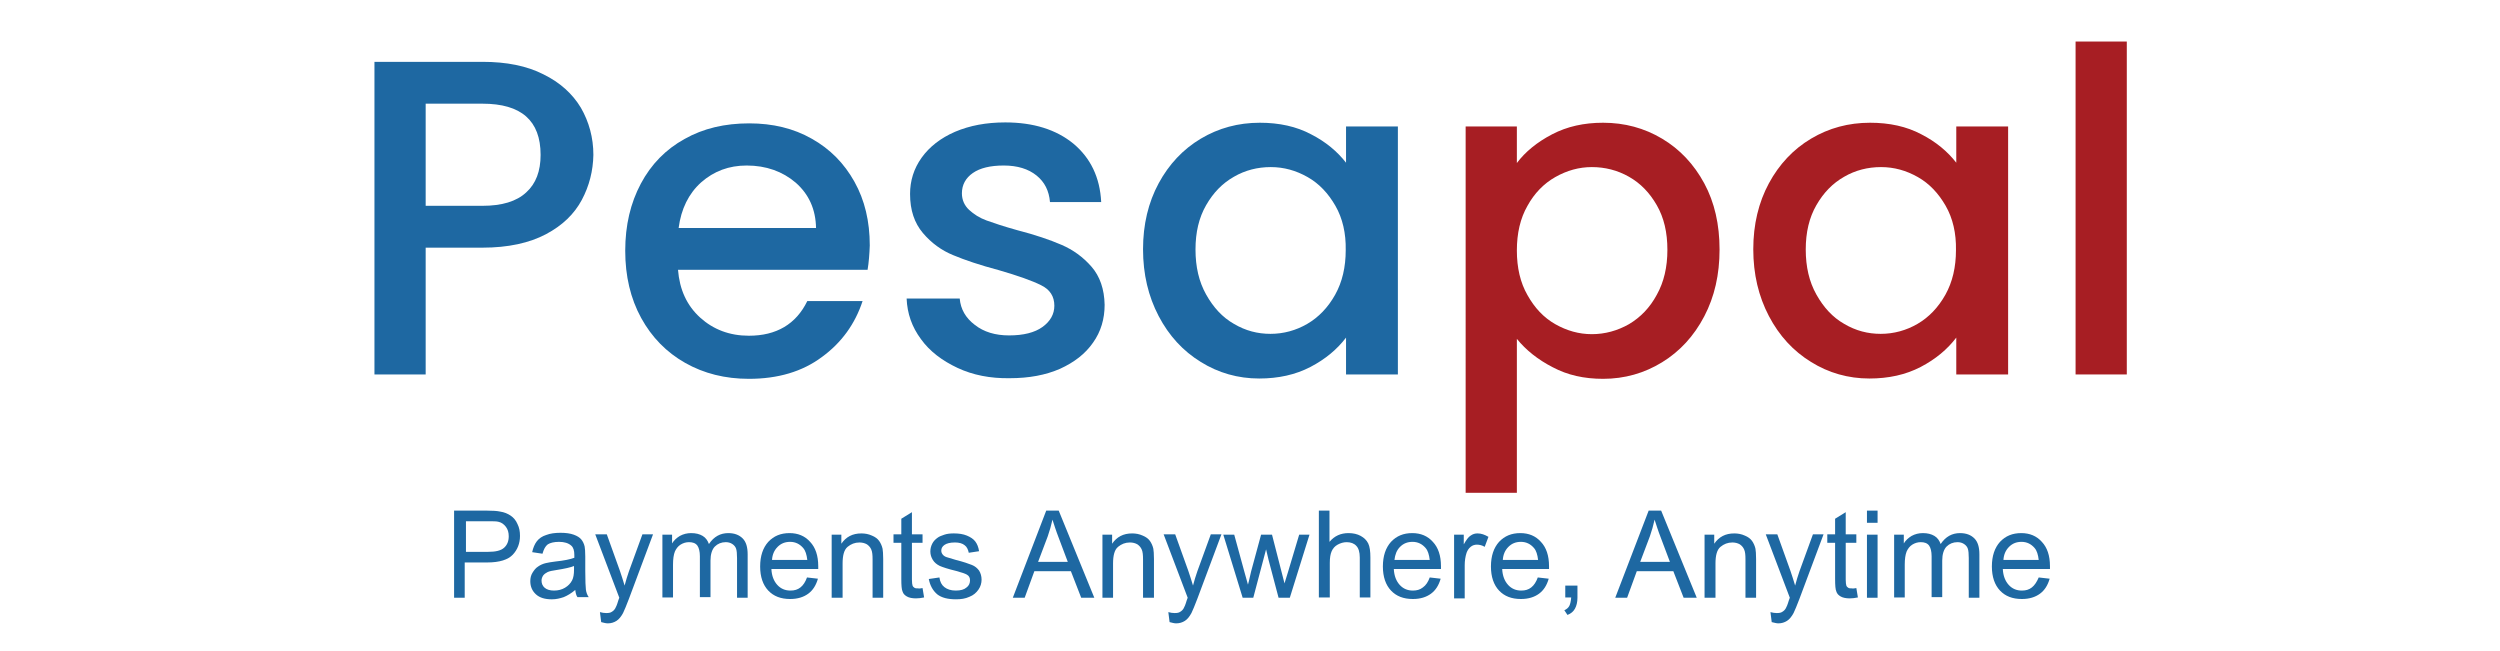 <?xml version="1.0" encoding="utf-8"?>
<!-- Generator: Adobe Illustrator 28.1.0, SVG Export Plug-In . SVG Version: 6.00 Build 0)  -->
<svg version="1.1"
	 id="Capa_1" xmlns:inkscape="http://www.inkscape.org/namespaces/inkscape" xmlns:dc="http://purl.org/dc/elements/1.1/" xmlns:rdf="http://www.w3.org/1999/02/22-rdf-syntax-ns#" xmlns:svg="http://www.w3.org/2000/svg" xmlns:cc="http://creativecommons.org/ns#" xmlns:sodipodi="http://sodipodi.sourceforge.net/DTD/sodipodi-0.dtd" inkscape:version="0.48.4 r9939"
	 xmlns="http://www.w3.org/2000/svg" xmlns:xlink="http://www.w3.org/1999/xlink" x="0px" y="0px" viewBox="0 0 800.5 208.6"
	 style="enable-background:new 0 0 800.5 208.6;" xml:space="preserve">
<style type="text/css">
	.st0{fill:#1E68A2;}
	.st1{fill:#A71E23;}
</style>
<sodipodi:namedview  bordercolor="#666666" borderopacity="1" gridtolerance="10" guidetolerance="10" id="namedview63" inkscape:current-layer="Capa_1" inkscape:cx="400.2345" inkscape:cy="104.278" inkscape:pageopacity="0" inkscape:pageshadow="2" inkscape:window-height="1019" inkscape:window-maximized="1" inkscape:window-width="1920" inkscape:window-x="-9" inkscape:window-y="-9" inkscape:zoom="0.54468068" objecttolerance="10" pagecolor="#ffffff" showgrid="false">
	</sodipodi:namedview>
<g id="g51">
</g>
<g id="g53">
</g>
<g id="g55">
</g>
<g id="g57">
</g>
<g id="g59">
</g>
<g id="g61">
</g>
<g>
	<path class="st0" d="M186.3,64c-2.4,4.5-6.2,8.2-11.5,11c-5.3,2.8-12.1,4.3-20.3,4.3h-18.2v40.6h-16.4V19.8h34.6
		c7.7,0,14.2,1.3,19.5,4c5.3,2.6,9.3,6.2,12,10.7c2.6,4.5,4,9.6,4,15.1C189.9,54.7,188.7,59.5,186.3,64z M168.5,61.6
		c3.1-2.8,4.6-6.8,4.6-12c0-11-6.2-16.4-18.6-16.4h-18.2v32.7h18.2C160.7,65.9,165.4,64.5,168.5,61.6z"/>
	<path class="st0" d="M277.8,86.4h-60.7c0.5,6.3,2.8,11.4,7.1,15.3c4.2,3.8,9.4,5.8,15.6,5.8c8.8,0,15.1-3.7,18.7-11.1h17.7
		c-2.4,7.3-6.7,13.3-13,17.9c-6.3,4.7-14.1,7-23.4,7c-7.6,0-14.4-1.7-20.4-5.1c-6-3.4-10.7-8.2-14.1-14.4
		c-3.4-6.2-5.1-13.4-5.1-21.5c0-8.2,1.7-15.3,5-21.5c3.3-6.2,8-11,14-14.3c6-3.4,12.9-5,20.7-5c7.5,0,14.2,1.6,20,4.9
		c5.9,3.3,10.4,7.9,13.7,13.8c3.3,5.9,4.9,12.7,4.9,20.4C278.4,81.3,278.2,84,277.8,86.4z M261.3,73.1c-0.1-6.1-2.3-10.9-6.5-14.6
		c-4.2-3.6-9.5-5.5-15.7-5.5c-5.7,0-10.5,1.8-14.6,5.4c-4,3.6-6.4,8.5-7.2,14.6H261.3z"/>
	<path class="st0" d="M306.6,117.8c-4.9-2.3-8.9-5.3-11.7-9.2c-2.9-3.9-4.4-8.2-4.6-13h17c0.3,3.4,1.9,6.2,4.8,8.4
		c2.9,2.3,6.6,3.4,11,3.4c4.6,0,8.2-0.9,10.7-2.7c2.5-1.8,3.8-4.1,3.8-6.8c0-3-1.4-5.2-4.3-6.6c-2.8-1.4-7.3-3-13.5-4.8
		c-6-1.6-10.8-3.2-14.6-4.8c-3.7-1.5-7-3.9-9.7-7.1c-2.7-3.2-4.1-7.3-4.1-12.5c0-4.2,1.2-8.1,3.7-11.6c2.5-3.5,6.1-6.3,10.7-8.3
		c4.7-2,10-3,16.1-3c9,0,16.3,2.3,21.8,6.8c5.5,4.6,8.5,10.8,8.9,18.7h-16.4c-0.3-3.6-1.7-6.4-4.3-8.5c-2.6-2.1-6.1-3.2-10.5-3.2
		c-4.3,0-7.6,0.8-9.9,2.4c-2.3,1.6-3.5,3.8-3.5,6.5c0,2.1,0.8,3.9,2.3,5.3c1.5,1.4,3.4,2.6,5.6,3.4c2.2,0.8,5.5,1.9,9.8,3.1
		c5.8,1.5,10.5,3.1,14.2,4.7c3.7,1.6,6.9,3.9,9.6,7c2.7,3.1,4.1,7.2,4.2,12.2c0,4.5-1.2,8.6-3.7,12.1c-2.5,3.6-6,6.3-10.6,8.4
		c-4.6,2-9.9,3-16.1,3C317.1,121.2,311.5,120.1,306.6,117.8z"/>
	<path class="st0" d="M371,58.7c3.3-6.1,7.8-10.9,13.5-14.3c5.7-3.4,12-5.1,18.9-5.1c6.2,0,11.7,1.2,16.4,3.7
		c4.7,2.4,8.4,5.5,11.2,9.1V40.5h16.6v79.4H431v-11.8c-2.8,3.7-6.6,6.9-11.4,9.4c-4.8,2.5-10.3,3.7-16.4,3.7
		c-6.8,0-13.1-1.8-18.7-5.3c-5.7-3.5-10.2-8.4-13.5-14.7c-3.3-6.3-5-13.4-5-21.4C366,71.9,367.7,64.8,371,58.7z M427.6,65.9
		c-2.3-4-5.2-7.1-8.9-9.2c-3.7-2.1-7.6-3.2-11.8-3.2c-4.2,0-8.2,1-11.8,3.1c-3.7,2.1-6.6,5.1-8.9,9.1c-2.3,4-3.4,8.7-3.4,14.2
		c0,5.5,1.1,10.3,3.4,14.4c2.3,4.1,5.2,7.3,8.9,9.4c3.7,2.2,7.6,3.2,11.7,3.2c4.2,0,8.2-1.1,11.8-3.2c3.6-2.1,6.6-5.2,8.9-9.3
		c2.3-4.1,3.4-8.9,3.4-14.3C431,74.7,429.9,69.9,427.6,65.9z"/>
	<path class="st1" d="M497,43c4.8-2.5,10.2-3.7,16.3-3.7c6.9,0,13.2,1.7,18.9,5.1c5.7,3.4,10.2,8.2,13.5,14.3
		c3.3,6.1,4.9,13.2,4.9,21.2c0,8-1.6,15.1-4.9,21.4c-3.3,6.3-7.8,11.2-13.5,14.7c-5.7,3.5-12,5.3-18.9,5.3c-6.1,0-11.4-1.2-16.1-3.7
		c-4.7-2.4-8.6-5.5-11.5-9.1v49.3h-16.4V40.5h16.4v11.7C488.4,48.6,492.2,45.5,497,43z M530.5,65.7c-2.3-4-5.2-7-8.9-9.1
		c-3.7-2.1-7.7-3.1-11.9-3.1c-4.1,0-8,1.1-11.7,3.2c-3.7,2.1-6.7,5.2-8.9,9.2c-2.3,4-3.4,8.8-3.4,14.3c0,5.5,1.1,10.3,3.4,14.3
		c2.3,4.1,5.2,7.2,8.9,9.3c3.7,2.1,7.6,3.2,11.7,3.2c4.2,0,8.2-1.1,11.9-3.2c3.7-2.2,6.7-5.3,8.9-9.4c2.3-4.1,3.4-8.9,3.4-14.4
		C533.9,74.4,532.8,69.7,530.5,65.7z"/>
	<path class="st1" d="M566.4,58.7c3.3-6.1,7.8-10.9,13.5-14.3c5.7-3.4,12-5.1,18.9-5.1c6.2,0,11.7,1.2,16.4,3.7
		c4.7,2.4,8.4,5.5,11.2,9.1V40.5H643v79.4h-16.6v-11.8c-2.8,3.7-6.6,6.9-11.4,9.4c-4.8,2.5-10.3,3.7-16.4,3.7
		c-6.8,0-13.1-1.8-18.7-5.3c-5.7-3.5-10.2-8.4-13.5-14.7c-3.3-6.3-5-13.4-5-21.4C561.4,71.9,563.1,64.8,566.4,58.7z M623,65.9
		c-2.3-4-5.2-7.1-8.9-9.2c-3.7-2.1-7.6-3.2-11.8-3.2c-4.2,0-8.2,1-11.8,3.1c-3.7,2.1-6.6,5.1-8.9,9.1c-2.3,4-3.4,8.7-3.4,14.2
		c0,5.5,1.1,10.3,3.4,14.4c2.3,4.1,5.2,7.3,8.9,9.4c3.7,2.2,7.6,3.2,11.7,3.2c4.2,0,8.2-1.1,11.8-3.2c3.6-2.1,6.6-5.2,8.9-9.3
		c2.3-4.1,3.4-8.9,3.4-14.3C626.4,74.7,625.3,69.9,623,65.9z"/>
	<path class="st1" d="M681,13.3v106.6h-16.4V13.3H681z"/>
</g>
<g>
	<path class="st0" d="M145.4,191.4v-27.9h10.5c1.9,0,3.3,0.1,4.2,0.3c1.4,0.2,2.5,0.7,3.4,1.3c0.9,0.6,1.7,1.5,2.2,2.7
		c0.6,1.2,0.8,2.4,0.8,3.8c0,2.4-0.8,4.4-2.3,6c-1.5,1.6-4.2,2.5-8.2,2.5h-7.2v11.3H145.4z M149.1,176.7h7.2c2.4,0,4.1-0.4,5.1-1.3
		c1-0.9,1.5-2.1,1.5-3.7c0-1.2-0.3-2.2-0.9-3c-0.6-0.8-1.4-1.4-2.3-1.6c-0.6-0.2-1.8-0.2-3.4-0.2h-7.1V176.7z"/>
	<path class="st0" d="M184.2,188.9c-1.3,1.1-2.5,1.8-3.7,2.3c-1.2,0.4-2.4,0.7-3.8,0.7c-2.2,0-3.9-0.5-5.1-1.6
		c-1.2-1.1-1.8-2.5-1.8-4.2c0-1,0.2-1.9,0.7-2.7c0.5-0.8,1-1.5,1.8-2c0.7-0.5,1.6-0.9,2.5-1.1c0.7-0.2,1.7-0.3,3-0.5
		c2.8-0.3,4.8-0.7,6.1-1.2c0-0.5,0-0.8,0-0.9c0-1.4-0.3-2.4-1-3c-0.9-0.8-2.2-1.2-3.9-1.2c-1.6,0-2.8,0.3-3.6,0.8
		c-0.8,0.6-1.3,1.6-1.7,3l-3.3-0.5c0.3-1.4,0.8-2.6,1.5-3.5c0.7-0.9,1.7-1.6,3-2c1.3-0.5,2.8-0.7,4.6-0.7c1.7,0,3.1,0.2,4.2,0.6
		c1.1,0.4,1.9,0.9,2.4,1.5c0.5,0.6,0.9,1.4,1.1,2.3c0.1,0.6,0.2,1.6,0.2,3.2v4.6c0,3.2,0.1,5.2,0.2,6c0.1,0.8,0.4,1.7,0.9,2.4h-3.6
		C184.5,190.7,184.3,189.8,184.2,188.9z M183.9,181.2c-1.2,0.5-3.1,0.9-5.6,1.3c-1.4,0.2-2.4,0.4-3,0.7c-0.6,0.3-1,0.6-1.4,1.1
		c-0.3,0.5-0.5,1-0.5,1.6c0,0.9,0.3,1.7,1,2.3c0.7,0.6,1.7,0.9,3,0.9c1.3,0,2.5-0.3,3.5-0.9c1-0.6,1.8-1.4,2.3-2.4
		c0.4-0.8,0.6-1.9,0.6-3.4V181.2z"/>
	<path class="st0" d="M192.5,199.2l-0.4-3.2c0.7,0.2,1.4,0.3,2,0.3c0.8,0,1.4-0.1,1.8-0.4c0.5-0.3,0.8-0.6,1.1-1.1
		c0.2-0.3,0.6-1.2,1-2.6c0.1-0.2,0.2-0.5,0.3-0.8l-7.7-20.3h3.7l4.2,11.7c0.5,1.5,1,3,1.5,4.7c0.4-1.6,0.9-3.1,1.4-4.6l4.3-11.8h3.4
		l-7.7,20.6c-0.8,2.2-1.5,3.7-1.9,4.6c-0.6,1.1-1.3,2-2.1,2.5c-0.8,0.5-1.7,0.8-2.8,0.8C194,199.6,193.3,199.4,192.5,199.2z"/>
	<path class="st0" d="M212.1,191.4v-20.2h3.1v2.8c0.6-1,1.5-1.8,2.5-2.4c1.1-0.6,2.3-0.9,3.6-0.9c1.5,0,2.7,0.3,3.7,0.9
		c1,0.6,1.6,1.5,2,2.6c1.6-2.4,3.7-3.5,6.2-3.5c2,0,3.5,0.6,4.6,1.7c1.1,1.1,1.6,2.8,1.6,5.1v13.9h-3.4v-12.7c0-1.4-0.1-2.4-0.3-3
		c-0.2-0.6-0.6-1.1-1.2-1.5c-0.6-0.4-1.3-0.6-2.1-0.6c-1.4,0-2.6,0.5-3.5,1.4c-0.9,0.9-1.4,2.5-1.4,4.5v11.7h-3.4v-13.1
		c0-1.5-0.3-2.7-0.8-3.4c-0.6-0.8-1.5-1.1-2.7-1.1c-1,0-1.9,0.3-2.7,0.8c-0.8,0.5-1.4,1.3-1.8,2.2c-0.4,1-0.6,2.4-0.6,4.2v10.5
		H212.1z"/>
	<path class="st0" d="M258.4,184.9l3.5,0.4c-0.6,2.1-1.6,3.7-3.1,4.8c-1.5,1.1-3.4,1.7-5.8,1.7c-3,0-5.3-0.9-7-2.7
		c-1.7-1.8-2.6-4.4-2.6-7.7c0-3.4,0.9-6,2.6-7.9c1.8-1.9,4-2.8,6.8-2.8c2.7,0,4.9,0.9,6.6,2.8c1.7,1.8,2.6,4.4,2.6,7.8
		c0,0.2,0,0.5,0,0.9H247c0.1,2.2,0.8,3.9,1.9,5.1c1.1,1.2,2.5,1.8,4.2,1.8c1.3,0,2.3-0.3,3.2-1C257.2,187.4,257.9,186.3,258.4,184.9
		z M247.2,179.3h11.3c-0.2-1.7-0.6-3-1.3-3.8c-1.1-1.3-2.5-2-4.2-2c-1.6,0-2.9,0.5-4,1.6C247.9,176.2,247.3,177.6,247.2,179.3z"/>
	<path class="st0" d="M266.3,191.4v-20.2h3.1v2.9c1.5-2.2,3.6-3.3,6.4-3.3c1.2,0,2.3,0.2,3.4,0.7c1,0.4,1.8,1,2.3,1.7
		c0.5,0.7,0.9,1.6,1.1,2.5c0.1,0.6,0.2,1.7,0.2,3.3v12.4h-3.4v-12.3c0-1.4-0.1-2.4-0.4-3.1c-0.3-0.7-0.7-1.2-1.4-1.7
		c-0.7-0.4-1.5-0.6-2.4-0.6c-1.5,0-2.7,0.5-3.8,1.4c-1.1,0.9-1.6,2.7-1.6,5.3v11H266.3z"/>
	<path class="st0" d="M295.4,188.3l0.5,3c-1,0.2-1.8,0.3-2.6,0.3c-1.2,0-2.2-0.2-2.9-0.6c-0.7-0.4-1.2-0.9-1.4-1.6
		c-0.3-0.6-0.4-2-0.4-4v-11.6h-2.5v-2.7h2.5v-5l3.4-2.1v7.1h3.4v2.7H292v11.8c0,1,0.1,1.6,0.2,1.9c0.1,0.3,0.3,0.5,0.6,0.7
		c0.3,0.2,0.7,0.2,1.2,0.2C294.3,188.5,294.8,188.4,295.4,188.3z"/>
	<path class="st0" d="M297.4,185.4l3.4-0.5c0.2,1.4,0.7,2.4,1.6,3.1c0.9,0.7,2.1,1.1,3.6,1.1c1.6,0,2.7-0.3,3.5-1
		c0.8-0.6,1.1-1.4,1.1-2.3c0-0.8-0.3-1.4-1-1.8c-0.5-0.3-1.6-0.7-3.5-1.2c-2.5-0.6-4.3-1.2-5.2-1.6c-1-0.5-1.7-1.1-2.2-1.9
		c-0.5-0.8-0.8-1.7-0.8-2.7c0-0.9,0.2-1.7,0.6-2.5c0.4-0.8,1-1.4,1.7-1.9c0.5-0.4,1.3-0.7,2.2-1c0.9-0.3,1.9-0.4,3-0.4
		c1.6,0,3,0.2,4.2,0.7c1.2,0.5,2.1,1.1,2.7,1.9c0.6,0.8,1,1.8,1.2,3.1l-3.3,0.5c-0.2-1-0.6-1.9-1.3-2.4c-0.7-0.6-1.8-0.9-3.1-0.9
		c-1.6,0-2.7,0.3-3.4,0.8c-0.7,0.5-1,1.1-1,1.8c0,0.4,0.1,0.8,0.4,1.2c0.3,0.4,0.7,0.7,1.3,0.9c0.3,0.1,1.4,0.4,3,0.9
		c2.4,0.6,4.1,1.2,5.1,1.6c1,0.4,1.7,1,2.3,1.8c0.5,0.8,0.8,1.8,0.8,2.9c0,1.1-0.3,2.2-1,3.2c-0.7,1-1.6,1.8-2.9,2.3
		c-1.3,0.6-2.7,0.8-4.3,0.8c-2.6,0-4.6-0.5-6-1.6C298.7,189.1,297.8,187.5,297.4,185.4z"/>
	<path class="st0" d="M324.3,191.4l10.7-27.9h4l11.4,27.9h-4.2l-3.3-8.5h-11.7l-3.1,8.5H324.3z M332.4,179.9h9.5l-2.9-7.7
		c-0.9-2.3-1.5-4.3-2-5.8c-0.4,1.8-0.9,3.6-1.5,5.3L332.4,179.9z"/>
	<path class="st0" d="M353,191.4v-20.2h3.1v2.9c1.5-2.2,3.6-3.3,6.4-3.3c1.2,0,2.3,0.2,3.4,0.7c1,0.4,1.8,1,2.3,1.7
		c0.5,0.7,0.9,1.6,1.1,2.5c0.1,0.6,0.2,1.7,0.2,3.3v12.4H366v-12.3c0-1.4-0.1-2.4-0.4-3.1c-0.3-0.7-0.7-1.2-1.4-1.7
		c-0.7-0.4-1.5-0.6-2.4-0.6c-1.5,0-2.7,0.5-3.8,1.4c-1.1,0.9-1.6,2.7-1.6,5.3v11H353z"/>
	<path class="st0" d="M374.5,199.2l-0.4-3.2c0.7,0.2,1.4,0.3,2,0.3c0.8,0,1.4-0.1,1.8-0.4c0.5-0.3,0.8-0.6,1.1-1.1
		c0.2-0.3,0.6-1.2,1-2.6c0.1-0.2,0.2-0.5,0.3-0.8l-7.7-20.3h3.7l4.2,11.7c0.5,1.5,1,3,1.5,4.7c0.4-1.6,0.9-3.1,1.4-4.6l4.3-11.8h3.4
		l-7.7,20.6c-0.8,2.2-1.5,3.7-1.9,4.6c-0.6,1.1-1.3,2-2.1,2.5c-0.8,0.5-1.7,0.8-2.8,0.8C376,199.6,375.3,199.4,374.5,199.2z"/>
	<path class="st0" d="M397.9,191.4l-6.2-20.2h3.5l3.2,11.7l1.2,4.3c0.1-0.2,0.4-1.6,1-4.2l3.2-11.8h3.5l3,11.7l1,3.9l1.2-3.9
		l3.5-11.7h3.3l-6.3,20.2h-3.6l-3.2-12.1l-0.8-3.4l-4.1,15.5H397.9z"/>
	<path class="st0" d="M422.3,191.4v-27.9h3.4v10c1.6-1.9,3.6-2.8,6.1-2.8c1.5,0,2.8,0.3,3.9,0.9c1.1,0.6,1.9,1.4,2.4,2.4
		c0.5,1,0.7,2.6,0.7,4.5v12.8h-3.4v-12.8c0-1.7-0.4-3-1.1-3.7c-0.7-0.8-1.8-1.2-3.1-1.2c-1,0-2,0.3-2.9,0.8
		c-0.9,0.5-1.5,1.2-1.9,2.1c-0.4,0.9-0.6,2.1-0.6,3.7v11.1H422.3z"/>
	<path class="st0" d="M457.8,184.9l3.5,0.4c-0.6,2.1-1.6,3.7-3.1,4.8c-1.5,1.1-3.4,1.7-5.8,1.7c-3,0-5.3-0.9-7-2.7
		c-1.7-1.8-2.6-4.4-2.6-7.7c0-3.4,0.9-6,2.6-7.9c1.8-1.9,4-2.8,6.8-2.8c2.7,0,4.9,0.9,6.6,2.8c1.7,1.8,2.6,4.4,2.6,7.8
		c0,0.2,0,0.5,0,0.9h-15.1c0.1,2.2,0.8,3.9,1.9,5.1c1.1,1.2,2.5,1.8,4.2,1.8c1.3,0,2.3-0.3,3.2-1
		C456.6,187.4,457.3,186.3,457.8,184.9z M446.5,179.3h11.3c-0.2-1.7-0.6-3-1.3-3.8c-1.1-1.3-2.5-2-4.2-2c-1.6,0-2.9,0.5-4,1.6
		C447.2,176.2,446.7,177.6,446.5,179.3z"/>
	<path class="st0" d="M465.6,191.4v-20.2h3.1v3.1c0.8-1.4,1.5-2.4,2.2-2.8c0.7-0.5,1.4-0.7,2.2-0.7c1.2,0,2.3,0.4,3.5,1.1l-1.2,3.2
		c-0.8-0.5-1.7-0.7-2.5-0.7c-0.7,0-1.4,0.2-2,0.7c-0.6,0.5-1,1.1-1.3,1.9c-0.4,1.2-0.6,2.6-0.6,4v10.6H465.6z"/>
	<path class="st0" d="M492.4,184.9l3.5,0.4c-0.6,2.1-1.6,3.7-3.1,4.8c-1.5,1.1-3.4,1.7-5.8,1.7c-3,0-5.3-0.9-7-2.7
		c-1.7-1.8-2.6-4.4-2.6-7.7c0-3.4,0.9-6,2.6-7.9c1.8-1.9,4-2.8,6.8-2.8c2.7,0,4.9,0.9,6.6,2.8c1.7,1.8,2.6,4.4,2.6,7.8
		c0,0.2,0,0.5,0,0.9H481c0.1,2.2,0.8,3.9,1.9,5.1c1.1,1.2,2.5,1.8,4.2,1.8c1.3,0,2.3-0.3,3.2-1C491.2,187.4,491.9,186.3,492.4,184.9
		z M481.2,179.3h11.3c-0.2-1.7-0.6-3-1.3-3.8c-1.1-1.3-2.5-2-4.2-2c-1.6,0-2.9,0.5-4,1.6C481.9,176.2,481.3,177.6,481.2,179.3z"/>
	<path class="st0" d="M501.2,191.4v-3.9h3.9v3.9c0,1.4-0.3,2.6-0.8,3.5c-0.5,0.9-1.3,1.6-2.4,2l-1-1.5c0.7-0.3,1.3-0.8,1.6-1.4
		c0.3-0.6,0.5-1.5,0.6-2.7H501.2z"/>
	<path class="st0" d="M517.2,191.4l10.7-27.9h4l11.4,27.9h-4.2l-3.3-8.5h-11.7l-3.1,8.5H517.2z M525.2,179.9h9.5l-2.9-7.7
		c-0.9-2.3-1.5-4.3-2-5.8c-0.4,1.8-0.9,3.6-1.5,5.3L525.2,179.9z"/>
	<path class="st0" d="M545.8,191.4v-20.2h3.1v2.9c1.5-2.2,3.6-3.3,6.4-3.3c1.2,0,2.3,0.2,3.4,0.7c1,0.4,1.8,1,2.3,1.7
		c0.5,0.7,0.9,1.6,1.1,2.5c0.1,0.6,0.2,1.7,0.2,3.3v12.4h-3.4v-12.3c0-1.4-0.1-2.4-0.4-3.1c-0.3-0.7-0.7-1.2-1.4-1.7
		c-0.7-0.4-1.5-0.6-2.4-0.6c-1.5,0-2.7,0.5-3.8,1.4c-1.1,0.9-1.6,2.7-1.6,5.3v11H545.8z"/>
	<path class="st0" d="M567.3,199.2l-0.4-3.2c0.7,0.2,1.4,0.3,2,0.3c0.8,0,1.4-0.1,1.8-0.4c0.5-0.3,0.8-0.6,1.1-1.1
		c0.2-0.3,0.6-1.2,1-2.6c0.1-0.2,0.2-0.5,0.3-0.8l-7.7-20.3h3.7l4.2,11.7c0.5,1.5,1,3,1.5,4.7c0.4-1.6,0.9-3.1,1.4-4.6l4.3-11.8h3.4
		l-7.7,20.6c-0.8,2.2-1.5,3.7-1.9,4.6c-0.6,1.1-1.3,2-2.1,2.5c-0.8,0.5-1.7,0.8-2.8,0.8C568.9,199.6,568.1,199.4,567.3,199.2z"/>
	<path class="st0" d="M594.4,188.3l0.5,3c-1,0.2-1.8,0.3-2.6,0.3c-1.2,0-2.2-0.2-2.9-0.6s-1.2-0.9-1.4-1.6c-0.3-0.6-0.4-2-0.4-4
		v-11.6h-2.5v-2.7h2.5v-5l3.4-2.1v7.1h3.4v2.7H591v11.8c0,1,0.1,1.6,0.2,1.9c0.1,0.3,0.3,0.5,0.6,0.7c0.3,0.2,0.7,0.2,1.2,0.2
		C593.3,188.5,593.8,188.4,594.4,188.3z"/>
	<path class="st0" d="M597.8,167.4v-3.9h3.4v3.9H597.8z M597.8,191.4v-20.2h3.4v20.2H597.8z"/>
	<path class="st0" d="M606.5,191.4v-20.2h3.1v2.8c0.6-1,1.5-1.8,2.5-2.4c1.1-0.6,2.3-0.9,3.6-0.9c1.5,0,2.7,0.3,3.7,0.9
		c1,0.6,1.6,1.5,2,2.6c1.6-2.4,3.7-3.5,6.2-3.5c2,0,3.5,0.6,4.6,1.7c1.1,1.1,1.6,2.8,1.6,5.1v13.9h-3.4v-12.7c0-1.4-0.1-2.4-0.3-3
		c-0.2-0.6-0.6-1.1-1.2-1.5c-0.6-0.4-1.3-0.6-2.1-0.6c-1.4,0-2.6,0.5-3.5,1.4c-0.9,0.9-1.4,2.5-1.4,4.5v11.7h-3.4v-13.1
		c0-1.5-0.3-2.7-0.8-3.4c-0.6-0.8-1.5-1.1-2.7-1.1c-1,0-1.9,0.3-2.7,0.8c-0.8,0.5-1.4,1.3-1.8,2.2c-0.4,1-0.6,2.4-0.6,4.2v10.5
		H606.5z"/>
	<path class="st0" d="M652.8,184.9l3.5,0.4c-0.6,2.1-1.6,3.7-3.1,4.8c-1.5,1.1-3.4,1.7-5.8,1.7c-3,0-5.3-0.9-7-2.7
		c-1.7-1.8-2.6-4.4-2.6-7.7c0-3.4,0.9-6,2.6-7.9c1.8-1.9,4-2.8,6.8-2.8c2.7,0,4.9,0.9,6.6,2.8c1.7,1.8,2.6,4.4,2.6,7.8
		c0,0.2,0,0.5,0,0.9h-15.1c0.1,2.2,0.8,3.9,1.9,5.1c1.1,1.2,2.5,1.8,4.2,1.8c1.3,0,2.3-0.3,3.2-1
		C651.5,187.4,652.2,186.3,652.8,184.9z M641.5,179.3h11.3c-0.2-1.7-0.6-3-1.3-3.8c-1.1-1.3-2.5-2-4.2-2c-1.6,0-2.9,0.5-4,1.6
		C642.2,176.2,641.6,177.6,641.5,179.3z"/>
</g>
</svg>
